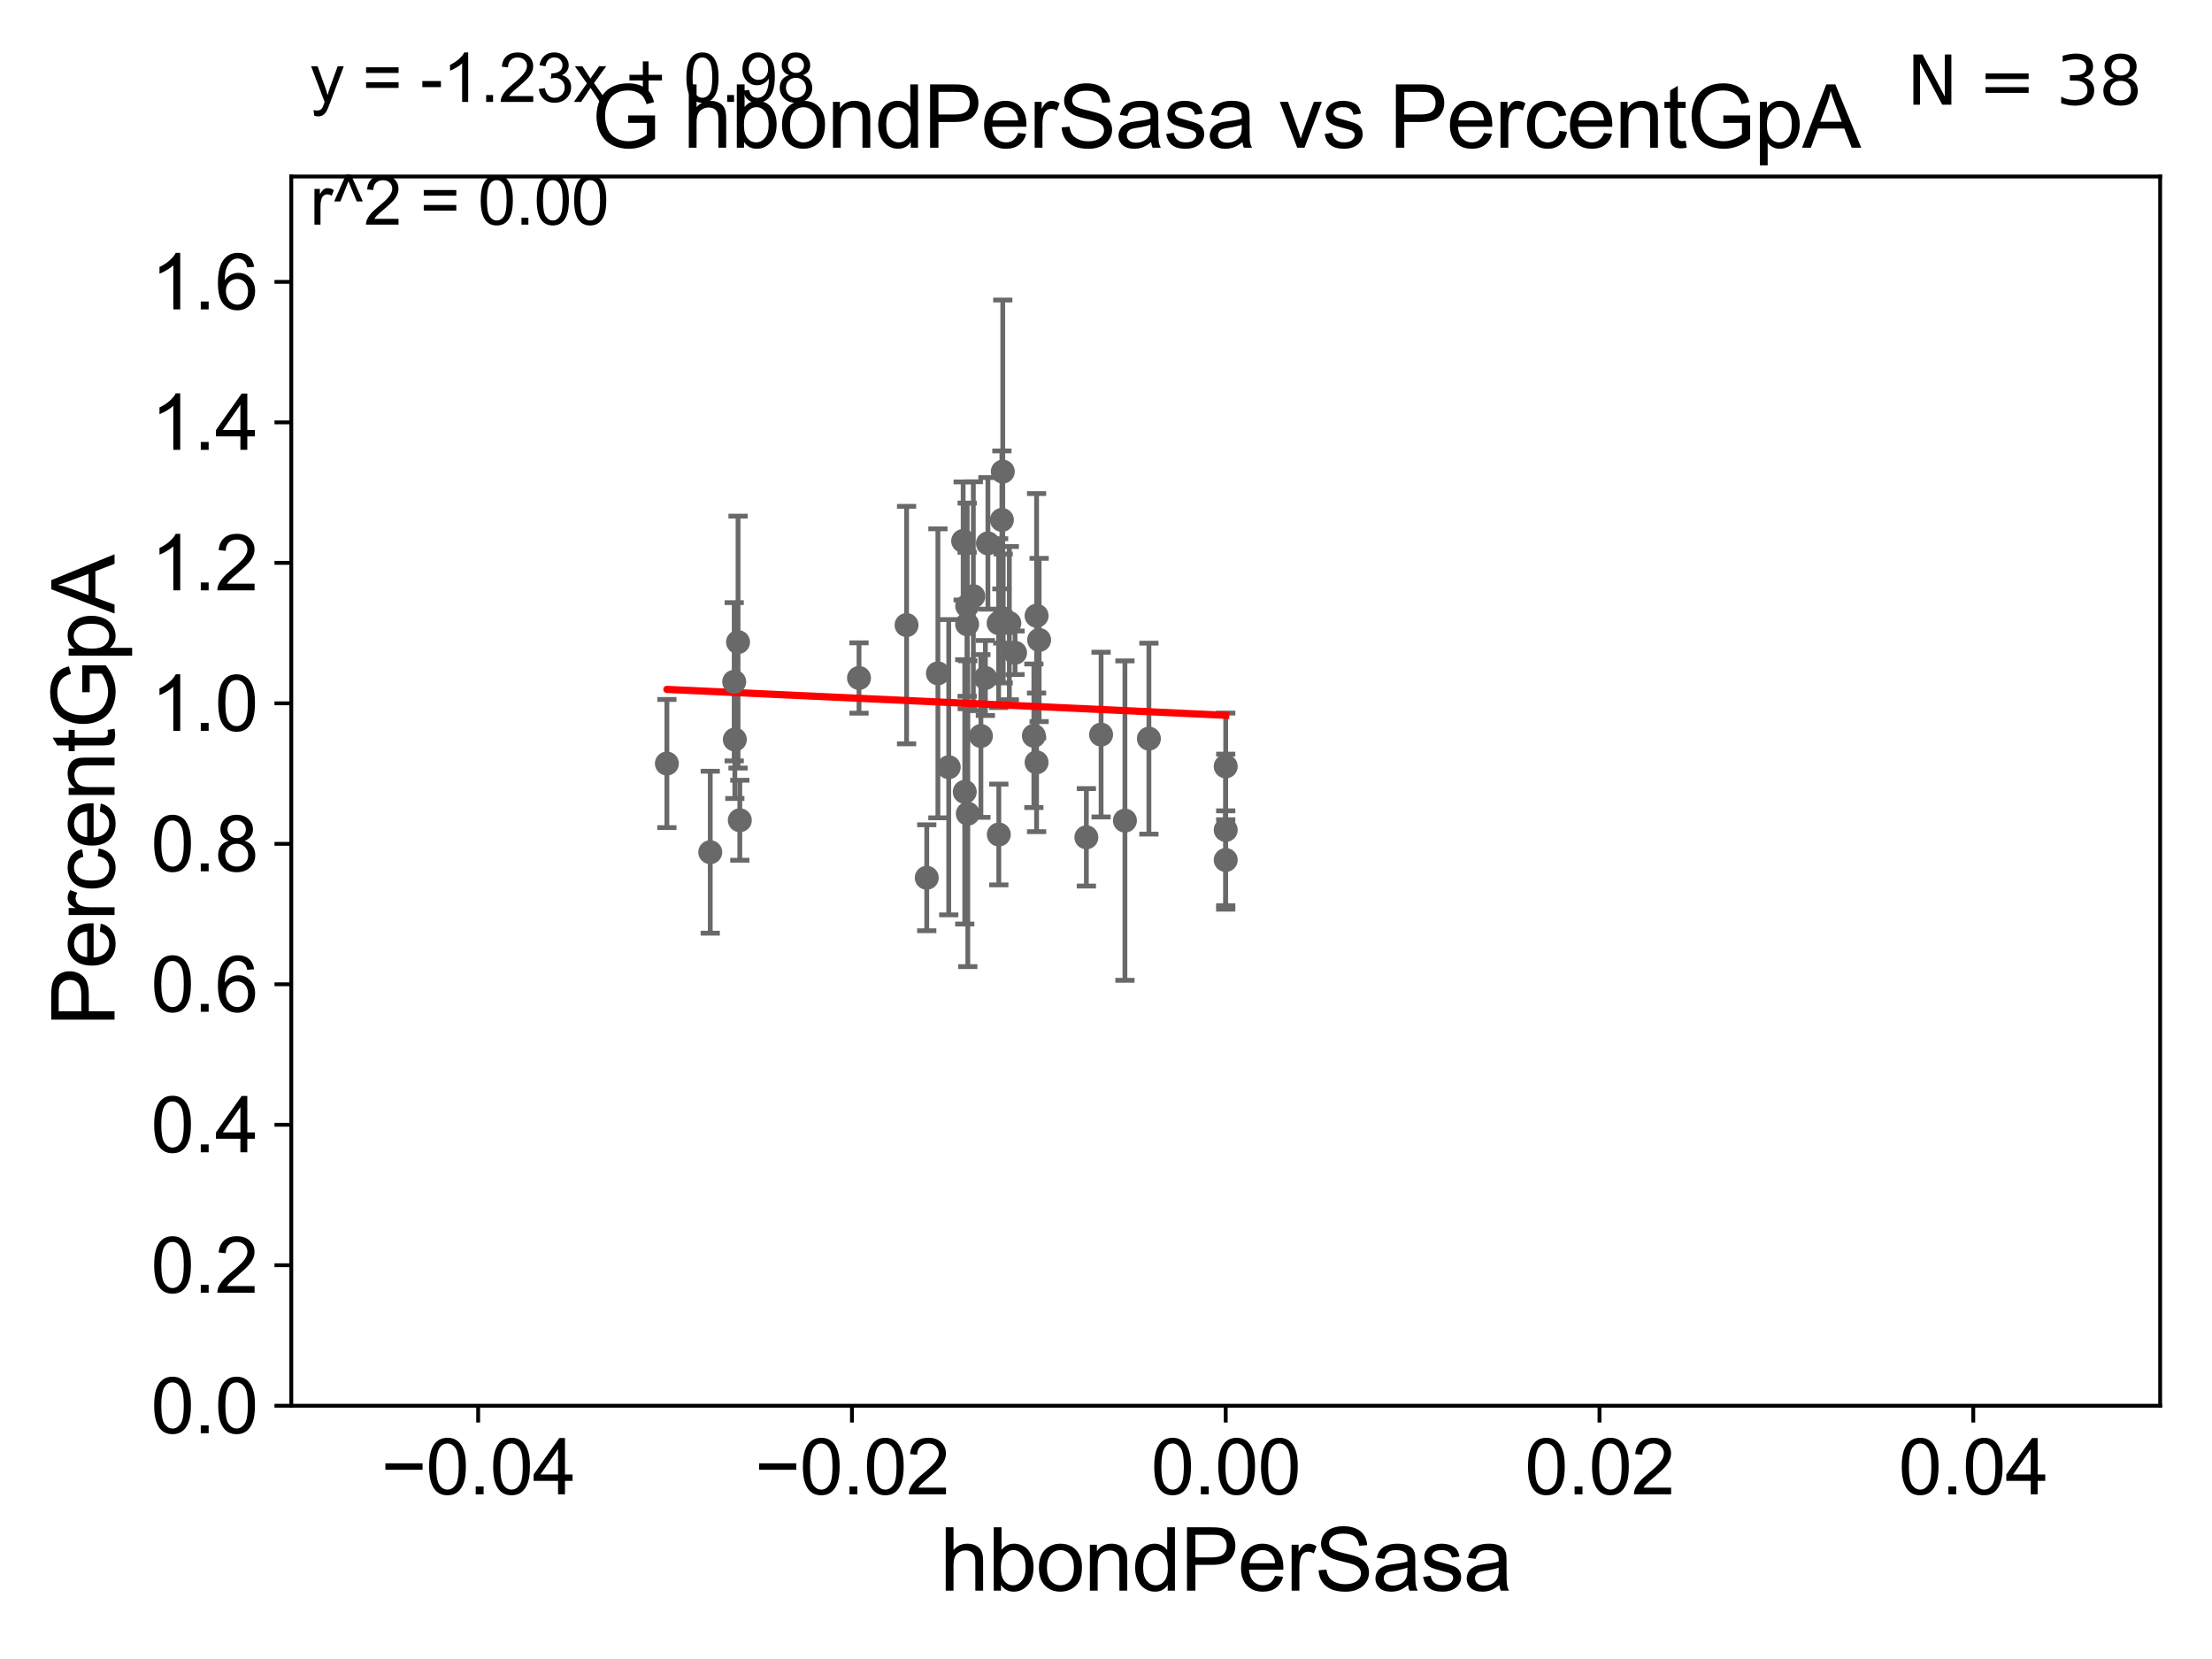 <?xml version="1.0" encoding="utf-8" standalone="no"?>
<!DOCTYPE svg PUBLIC "-//W3C//DTD SVG 1.1//EN"
  "http://www.w3.org/Graphics/SVG/1.1/DTD/svg11.dtd">
<svg xmlns:xlink="http://www.w3.org/1999/xlink" width="460.8pt" height="345.6pt" viewBox="0 0 460.8 345.6" xmlns="http://www.w3.org/2000/svg" version="1.1">
 <defs>
  <style type="text/css">*{stroke-linejoin: round; stroke-linecap: butt}</style>
 </defs>
 <g id="figure_1">
  <g id="patch_1">
   <path d="M 0 345.6 
L 460.8 345.6 
L 460.8 0 
L 0 0 
z
" style="fill: #ffffff"/>
  </g>
  <g id="axes_1">
   <g id="patch_2">
    <path d="M 60.68 292.84 
L 450 292.84 
L 450 36.775 
L 60.68 36.775 
z
" style="fill: #ffffff"/>
   </g>
   <g id="PathCollection_1">
    <defs>
     <path id="m31aa738f09" d="M 0 1.118 
C 0.297 1.118 0.581 1 0.791 0.791 
C 1 0.581 1.118 0.297 1.118 0 
C 1.118 -0.297 1 -0.581 0.791 -0.791 
C 0.581 -1 0.297 -1.118 0 -1.118 
C -0.297 -1.118 -0.581 -1 -0.791 -0.791 
C -1 -0.581 -1.118 -0.297 -1.118 0 
C -1.118 0.297 -1 0.581 -0.791 0.791 
C -0.581 1 -0.297 1.118 0 1.118 
z
" style="stroke: #696969"/>
    </defs>
    <g clip-path="url(#pdc4f01bf25)">
     <use xlink:href="#m31aa738f09" x="205.273" y="141.24" style="fill: #696969; stroke: #696969"/>
     <use xlink:href="#m31aa738f09" x="215.94" y="128.271" style="fill: #696969; stroke: #696969"/>
     <use xlink:href="#m31aa738f09" x="211.454" y="135.984" style="fill: #696969; stroke: #696969"/>
     <use xlink:href="#m31aa738f09" x="215.376" y="153.276" style="fill: #696969; stroke: #696969"/>
     <use xlink:href="#m31aa738f09" x="200.644" y="112.694" style="fill: #696969; stroke: #696969"/>
     <use xlink:href="#m31aa738f09" x="208.071" y="173.84" style="fill: #696969; stroke: #696969"/>
     <use xlink:href="#m31aa738f09" x="202.764" y="124.199" style="fill: #696969; stroke: #696969"/>
     <use xlink:href="#m31aa738f09" x="193.06" y="182.855" style="fill: #696969; stroke: #696969"/>
     <use xlink:href="#m31aa738f09" x="138.925" y="159.059" style="fill: #696969; stroke: #696969"/>
     <use xlink:href="#m31aa738f09" x="255.34" y="159.655" style="fill: #696969; stroke: #696969"/>
     <use xlink:href="#m31aa738f09" x="201.613" y="169.507" style="fill: #696969; stroke: #696969"/>
     <use xlink:href="#m31aa738f09" x="234.344" y="170.946" style="fill: #696969; stroke: #696969"/>
     <use xlink:href="#m31aa738f09" x="226.309" y="174.428" style="fill: #696969; stroke: #696969"/>
     <use xlink:href="#m31aa738f09" x="239.338" y="153.873" style="fill: #696969; stroke: #696969"/>
     <use xlink:href="#m31aa738f09" x="255.34" y="172.893" style="fill: #696969; stroke: #696969"/>
     <use xlink:href="#m31aa738f09" x="216.47" y="133.316" style="fill: #696969; stroke: #696969"/>
     <use xlink:href="#m31aa738f09" x="208.978" y="128.83" style="fill: #696969; stroke: #696969"/>
     <use xlink:href="#m31aa738f09" x="208.898" y="98.244" style="fill: #696969; stroke: #696969"/>
     <use xlink:href="#m31aa738f09" x="197.641" y="159.824" style="fill: #696969; stroke: #696969"/>
     <use xlink:href="#m31aa738f09" x="195.383" y="140.27" style="fill: #696969; stroke: #696969"/>
     <use xlink:href="#m31aa738f09" x="188.855" y="130.211" style="fill: #696969; stroke: #696969"/>
     <use xlink:href="#m31aa738f09" x="215.939" y="158.81" style="fill: #696969; stroke: #696969"/>
     <use xlink:href="#m31aa738f09" x="201.483" y="126.225" style="fill: #696969; stroke: #696969"/>
     <use xlink:href="#m31aa738f09" x="178.947" y="141.241" style="fill: #696969; stroke: #696969"/>
     <use xlink:href="#m31aa738f09" x="153.081" y="154.059" style="fill: #696969; stroke: #696969"/>
     <use xlink:href="#m31aa738f09" x="205.8" y="113.195" style="fill: #696969; stroke: #696969"/>
     <use xlink:href="#m31aa738f09" x="201.474" y="130.045" style="fill: #696969; stroke: #696969"/>
     <use xlink:href="#m31aa738f09" x="229.377" y="153.029" style="fill: #696969; stroke: #696969"/>
     <use xlink:href="#m31aa738f09" x="208.716" y="108.307" style="fill: #696969; stroke: #696969"/>
     <use xlink:href="#m31aa738f09" x="154.118" y="170.873" style="fill: #696969; stroke: #696969"/>
     <use xlink:href="#m31aa738f09" x="200.977" y="164.96" style="fill: #696969; stroke: #696969"/>
     <use xlink:href="#m31aa738f09" x="208.031" y="129.809" style="fill: #696969; stroke: #696969"/>
     <use xlink:href="#m31aa738f09" x="152.948" y="142.026" style="fill: #696969; stroke: #696969"/>
     <use xlink:href="#m31aa738f09" x="210.263" y="129.815" style="fill: #696969; stroke: #696969"/>
     <use xlink:href="#m31aa738f09" x="153.748" y="133.761" style="fill: #696969; stroke: #696969"/>
     <use xlink:href="#m31aa738f09" x="204.34" y="153.321" style="fill: #696969; stroke: #696969"/>
     <use xlink:href="#m31aa738f09" x="147.959" y="177.53" style="fill: #696969; stroke: #696969"/>
     <use xlink:href="#m31aa738f09" x="255.34" y="179.153" style="fill: #696969; stroke: #696969"/>
    </g>
   </g>
   <g id="matplotlib.axis_1">
    <g id="xtick_1">
     <g id="line2d_1">
      <defs>
       <path id="m302c452713" d="M 0 0 
L 0 3.5 
" style="stroke: #000000; stroke-width: 0.8"/>
      </defs>
      <g>
       <use xlink:href="#m302c452713" x="99.612" y="292.84" style="stroke: #000000; stroke-width: 0.8"/>
      </g>
     </g>
     <g id="text_1">
      <!-- −0.04 -->
      <g transform="translate(79.371 311.293)scale(0.16 -0.16)">
       <defs>
        <path id="ArialMT-2212" d="M 3381 1997 
L 356 1997 
L 356 2522 
L 3381 2522 
L 3381 1997 
z
" transform="scale(0.016)"/>
        <path id="ArialMT-30" d="M 266 2259 
Q 266 3072 433 3567 
Q 600 4063 929 4331 
Q 1259 4600 1759 4600 
Q 2128 4600 2406 4451 
Q 2684 4303 2865 4023 
Q 3047 3744 3150 3342 
Q 3253 2941 3253 2259 
Q 3253 1453 3087 958 
Q 2922 463 2592 192 
Q 2263 -78 1759 -78 
Q 1097 -78 719 397 
Q 266 969 266 2259 
z
M 844 2259 
Q 844 1131 1108 757 
Q 1372 384 1759 384 
Q 2147 384 2411 759 
Q 2675 1134 2675 2259 
Q 2675 3391 2411 3762 
Q 2147 4134 1753 4134 
Q 1366 4134 1134 3806 
Q 844 3388 844 2259 
z
" transform="scale(0.016)"/>
        <path id="ArialMT-2e" d="M 581 0 
L 581 641 
L 1222 641 
L 1222 0 
L 581 0 
z
" transform="scale(0.016)"/>
        <path id="ArialMT-34" d="M 2069 0 
L 2069 1097 
L 81 1097 
L 81 1613 
L 2172 4581 
L 2631 4581 
L 2631 1613 
L 3250 1613 
L 3250 1097 
L 2631 1097 
L 2631 0 
L 2069 0 
z
M 2069 1613 
L 2069 3678 
L 634 1613 
L 2069 1613 
z
" transform="scale(0.016)"/>
       </defs>
       <use xlink:href="#ArialMT-2212"/>
       <use xlink:href="#ArialMT-30" x="58.398"/>
       <use xlink:href="#ArialMT-2e" x="114.014"/>
       <use xlink:href="#ArialMT-30" x="141.797"/>
       <use xlink:href="#ArialMT-34" x="197.412"/>
      </g>
     </g>
    </g>
    <g id="xtick_2">
     <g id="line2d_2">
      <g>
       <use xlink:href="#m302c452713" x="177.476" y="292.84" style="stroke: #000000; stroke-width: 0.8"/>
      </g>
     </g>
     <g id="text_2">
      <!-- −0.02 -->
      <g transform="translate(157.235 311.293)scale(0.16 -0.16)">
       <defs>
        <path id="ArialMT-32" d="M 3222 541 
L 3222 0 
L 194 0 
Q 188 203 259 391 
Q 375 700 629 1000 
Q 884 1300 1366 1694 
Q 2113 2306 2375 2664 
Q 2638 3022 2638 3341 
Q 2638 3675 2398 3904 
Q 2159 4134 1775 4134 
Q 1369 4134 1125 3890 
Q 881 3647 878 3216 
L 300 3275 
Q 359 3922 746 4261 
Q 1134 4600 1788 4600 
Q 2447 4600 2831 4234 
Q 3216 3869 3216 3328 
Q 3216 3053 3103 2787 
Q 2991 2522 2730 2228 
Q 2469 1934 1863 1422 
Q 1356 997 1212 845 
Q 1069 694 975 541 
L 3222 541 
z
" transform="scale(0.016)"/>
       </defs>
       <use xlink:href="#ArialMT-2212"/>
       <use xlink:href="#ArialMT-30" x="58.398"/>
       <use xlink:href="#ArialMT-2e" x="114.014"/>
       <use xlink:href="#ArialMT-30" x="141.797"/>
       <use xlink:href="#ArialMT-32" x="197.412"/>
      </g>
     </g>
    </g>
    <g id="xtick_3">
     <g id="line2d_3">
      <g>
       <use xlink:href="#m302c452713" x="255.34" y="292.84" style="stroke: #000000; stroke-width: 0.8"/>
      </g>
     </g>
     <g id="text_3">
      <!-- 0.00 -->
      <g transform="translate(239.771 311.293)scale(0.16 -0.16)">
       <use xlink:href="#ArialMT-30"/>
       <use xlink:href="#ArialMT-2e" x="55.615"/>
       <use xlink:href="#ArialMT-30" x="83.398"/>
       <use xlink:href="#ArialMT-30" x="139.014"/>
      </g>
     </g>
    </g>
    <g id="xtick_4">
     <g id="line2d_4">
      <g>
       <use xlink:href="#m302c452713" x="333.204" y="292.84" style="stroke: #000000; stroke-width: 0.8"/>
      </g>
     </g>
     <g id="text_4">
      <!-- 0.02 -->
      <g transform="translate(317.635 311.293)scale(0.16 -0.16)">
       <use xlink:href="#ArialMT-30"/>
       <use xlink:href="#ArialMT-2e" x="55.615"/>
       <use xlink:href="#ArialMT-30" x="83.398"/>
       <use xlink:href="#ArialMT-32" x="139.014"/>
      </g>
     </g>
    </g>
    <g id="xtick_5">
     <g id="line2d_5">
      <g>
       <use xlink:href="#m302c452713" x="411.068" y="292.84" style="stroke: #000000; stroke-width: 0.8"/>
      </g>
     </g>
     <g id="text_5">
      <!-- 0.04 -->
      <g transform="translate(395.499 311.293)scale(0.16 -0.16)">
       <use xlink:href="#ArialMT-30"/>
       <use xlink:href="#ArialMT-2e" x="55.615"/>
       <use xlink:href="#ArialMT-30" x="83.398"/>
       <use xlink:href="#ArialMT-34" x="139.014"/>
      </g>
     </g>
    </g>
    <g id="text_6">
     <!-- hbondPerSasa -->
     <g transform="translate(195.798 331.357)scale(0.18 -0.18)">
      <defs>
       <path id="ArialMT-68" d="M 422 0 
L 422 4581 
L 984 4581 
L 984 2938 
Q 1378 3394 1978 3394 
Q 2347 3394 2619 3248 
Q 2891 3103 3008 2847 
Q 3125 2591 3125 2103 
L 3125 0 
L 2563 0 
L 2563 2103 
Q 2563 2525 2380 2717 
Q 2197 2909 1863 2909 
Q 1613 2909 1392 2779 
Q 1172 2650 1078 2428 
Q 984 2206 984 1816 
L 984 0 
L 422 0 
z
" transform="scale(0.016)"/>
       <path id="ArialMT-62" d="M 941 0 
L 419 0 
L 419 4581 
L 981 4581 
L 981 2947 
Q 1338 3394 1891 3394 
Q 2197 3394 2470 3270 
Q 2744 3147 2920 2923 
Q 3097 2700 3197 2384 
Q 3297 2069 3297 1709 
Q 3297 856 2875 390 
Q 2453 -75 1863 -75 
Q 1275 -75 941 416 
L 941 0 
z
M 934 1684 
Q 934 1088 1097 822 
Q 1363 388 1816 388 
Q 2184 388 2453 708 
Q 2722 1028 2722 1663 
Q 2722 2313 2464 2622 
Q 2206 2931 1841 2931 
Q 1472 2931 1203 2611 
Q 934 2291 934 1684 
z
" transform="scale(0.016)"/>
       <path id="ArialMT-6f" d="M 213 1659 
Q 213 2581 725 3025 
Q 1153 3394 1769 3394 
Q 2453 3394 2887 2945 
Q 3322 2497 3322 1706 
Q 3322 1066 3130 698 
Q 2938 331 2570 128 
Q 2203 -75 1769 -75 
Q 1072 -75 642 372 
Q 213 819 213 1659 
z
M 791 1659 
Q 791 1022 1069 705 
Q 1347 388 1769 388 
Q 2188 388 2466 706 
Q 2744 1025 2744 1678 
Q 2744 2294 2464 2611 
Q 2184 2928 1769 2928 
Q 1347 2928 1069 2612 
Q 791 2297 791 1659 
z
" transform="scale(0.016)"/>
       <path id="ArialMT-6e" d="M 422 0 
L 422 3319 
L 928 3319 
L 928 2847 
Q 1294 3394 1984 3394 
Q 2284 3394 2536 3286 
Q 2788 3178 2913 3003 
Q 3038 2828 3088 2588 
Q 3119 2431 3119 2041 
L 3119 0 
L 2556 0 
L 2556 2019 
Q 2556 2363 2490 2533 
Q 2425 2703 2258 2804 
Q 2091 2906 1866 2906 
Q 1506 2906 1245 2678 
Q 984 2450 984 1813 
L 984 0 
L 422 0 
z
" transform="scale(0.016)"/>
       <path id="ArialMT-64" d="M 2575 0 
L 2575 419 
Q 2259 -75 1647 -75 
Q 1250 -75 917 144 
Q 584 363 401 755 
Q 219 1147 219 1656 
Q 219 2153 384 2558 
Q 550 2963 881 3178 
Q 1213 3394 1622 3394 
Q 1922 3394 2156 3267 
Q 2391 3141 2538 2938 
L 2538 4581 
L 3097 4581 
L 3097 0 
L 2575 0 
z
M 797 1656 
Q 797 1019 1065 703 
Q 1334 388 1700 388 
Q 2069 388 2326 689 
Q 2584 991 2584 1609 
Q 2584 2291 2321 2609 
Q 2059 2928 1675 2928 
Q 1300 2928 1048 2622 
Q 797 2316 797 1656 
z
" transform="scale(0.016)"/>
       <path id="ArialMT-50" d="M 494 0 
L 494 4581 
L 2222 4581 
Q 2678 4581 2919 4538 
Q 3256 4481 3484 4323 
Q 3713 4166 3852 3881 
Q 3991 3597 3991 3256 
Q 3991 2672 3619 2267 
Q 3247 1863 2275 1863 
L 1100 1863 
L 1100 0 
L 494 0 
z
M 1100 2403 
L 2284 2403 
Q 2872 2403 3119 2622 
Q 3366 2841 3366 3238 
Q 3366 3525 3220 3729 
Q 3075 3934 2838 4000 
Q 2684 4041 2272 4041 
L 1100 4041 
L 1100 2403 
z
" transform="scale(0.016)"/>
       <path id="ArialMT-65" d="M 2694 1069 
L 3275 997 
Q 3138 488 2766 206 
Q 2394 -75 1816 -75 
Q 1088 -75 661 373 
Q 234 822 234 1631 
Q 234 2469 665 2931 
Q 1097 3394 1784 3394 
Q 2450 3394 2872 2941 
Q 3294 2488 3294 1666 
Q 3294 1616 3291 1516 
L 816 1516 
Q 847 969 1125 678 
Q 1403 388 1819 388 
Q 2128 388 2347 550 
Q 2566 713 2694 1069 
z
M 847 1978 
L 2700 1978 
Q 2663 2397 2488 2606 
Q 2219 2931 1791 2931 
Q 1403 2931 1139 2672 
Q 875 2413 847 1978 
z
" transform="scale(0.016)"/>
       <path id="ArialMT-72" d="M 416 0 
L 416 3319 
L 922 3319 
L 922 2816 
Q 1116 3169 1280 3281 
Q 1444 3394 1641 3394 
Q 1925 3394 2219 3213 
L 2025 2691 
Q 1819 2813 1613 2813 
Q 1428 2813 1281 2702 
Q 1134 2591 1072 2394 
Q 978 2094 978 1738 
L 978 0 
L 416 0 
z
" transform="scale(0.016)"/>
       <path id="ArialMT-53" d="M 288 1472 
L 859 1522 
Q 900 1178 1048 958 
Q 1197 738 1509 602 
Q 1822 466 2213 466 
Q 2559 466 2825 569 
Q 3091 672 3220 851 
Q 3350 1031 3350 1244 
Q 3350 1459 3225 1620 
Q 3100 1781 2813 1891 
Q 2628 1963 1997 2114 
Q 1366 2266 1113 2400 
Q 784 2572 623 2826 
Q 463 3081 463 3397 
Q 463 3744 659 4045 
Q 856 4347 1234 4503 
Q 1613 4659 2075 4659 
Q 2584 4659 2973 4495 
Q 3363 4331 3572 4012 
Q 3781 3694 3797 3291 
L 3216 3247 
Q 3169 3681 2898 3903 
Q 2628 4125 2100 4125 
Q 1550 4125 1298 3923 
Q 1047 3722 1047 3438 
Q 1047 3191 1225 3031 
Q 1400 2872 2139 2705 
Q 2878 2538 3153 2413 
Q 3553 2228 3743 1945 
Q 3934 1663 3934 1294 
Q 3934 928 3725 604 
Q 3516 281 3123 101 
Q 2731 -78 2241 -78 
Q 1619 -78 1198 103 
Q 778 284 539 648 
Q 300 1013 288 1472 
z
" transform="scale(0.016)"/>
       <path id="ArialMT-61" d="M 2588 409 
Q 2275 144 1986 34 
Q 1697 -75 1366 -75 
Q 819 -75 525 192 
Q 231 459 231 875 
Q 231 1119 342 1320 
Q 453 1522 633 1644 
Q 813 1766 1038 1828 
Q 1203 1872 1538 1913 
Q 2219 1994 2541 2106 
Q 2544 2222 2544 2253 
Q 2544 2597 2384 2738 
Q 2169 2928 1744 2928 
Q 1347 2928 1158 2789 
Q 969 2650 878 2297 
L 328 2372 
Q 403 2725 575 2942 
Q 747 3159 1072 3276 
Q 1397 3394 1825 3394 
Q 2250 3394 2515 3294 
Q 2781 3194 2906 3042 
Q 3031 2891 3081 2659 
Q 3109 2516 3109 2141 
L 3109 1391 
Q 3109 606 3145 398 
Q 3181 191 3288 0 
L 2700 0 
Q 2613 175 2588 409 
z
M 2541 1666 
Q 2234 1541 1622 1453 
Q 1275 1403 1131 1340 
Q 988 1278 909 1158 
Q 831 1038 831 891 
Q 831 666 1001 516 
Q 1172 366 1500 366 
Q 1825 366 2078 508 
Q 2331 650 2450 897 
Q 2541 1088 2541 1459 
L 2541 1666 
z
" transform="scale(0.016)"/>
       <path id="ArialMT-73" d="M 197 991 
L 753 1078 
Q 800 744 1014 566 
Q 1228 388 1613 388 
Q 2000 388 2187 545 
Q 2375 703 2375 916 
Q 2375 1106 2209 1216 
Q 2094 1291 1634 1406 
Q 1016 1563 777 1677 
Q 538 1791 414 1992 
Q 291 2194 291 2438 
Q 291 2659 392 2848 
Q 494 3038 669 3163 
Q 800 3259 1026 3326 
Q 1253 3394 1513 3394 
Q 1903 3394 2198 3281 
Q 2494 3169 2634 2976 
Q 2775 2784 2828 2463 
L 2278 2388 
Q 2241 2644 2061 2787 
Q 1881 2931 1553 2931 
Q 1166 2931 1000 2803 
Q 834 2675 834 2503 
Q 834 2394 903 2306 
Q 972 2216 1119 2156 
Q 1203 2125 1616 2013 
Q 2213 1853 2448 1751 
Q 2684 1650 2818 1456 
Q 2953 1263 2953 975 
Q 2953 694 2789 445 
Q 2625 197 2315 61 
Q 2006 -75 1616 -75 
Q 969 -75 630 194 
Q 291 463 197 991 
z
" transform="scale(0.016)"/>
      </defs>
      <use xlink:href="#ArialMT-68"/>
      <use xlink:href="#ArialMT-62" x="55.615"/>
      <use xlink:href="#ArialMT-6f" x="111.23"/>
      <use xlink:href="#ArialMT-6e" x="166.846"/>
      <use xlink:href="#ArialMT-64" x="222.461"/>
      <use xlink:href="#ArialMT-50" x="278.076"/>
      <use xlink:href="#ArialMT-65" x="344.775"/>
      <use xlink:href="#ArialMT-72" x="400.391"/>
      <use xlink:href="#ArialMT-53" x="433.691"/>
      <use xlink:href="#ArialMT-61" x="500.391"/>
      <use xlink:href="#ArialMT-73" x="556.006"/>
      <use xlink:href="#ArialMT-61" x="606.006"/>
     </g>
    </g>
   </g>
   <g id="matplotlib.axis_2">
    <g id="ytick_1">
     <g id="line2d_6">
      <defs>
       <path id="ma23eaa95b5" d="M 0 0 
L -3.5 0 
" style="stroke: #000000; stroke-width: 0.8"/>
      </defs>
      <g>
       <use xlink:href="#ma23eaa95b5" x="60.68" y="292.84" style="stroke: #000000; stroke-width: 0.8"/>
      </g>
     </g>
     <g id="text_7">
      <!-- 0.0 -->
      <g transform="translate(31.44 298.566)scale(0.16 -0.16)">
       <use xlink:href="#ArialMT-30"/>
       <use xlink:href="#ArialMT-2e" x="55.615"/>
       <use xlink:href="#ArialMT-30" x="83.398"/>
      </g>
     </g>
    </g>
    <g id="ytick_2">
     <g id="line2d_7">
      <g>
       <use xlink:href="#ma23eaa95b5" x="60.68" y="263.575" style="stroke: #000000; stroke-width: 0.8"/>
      </g>
     </g>
     <g id="text_8">
      <!-- 0.2 -->
      <g transform="translate(31.44 269.302)scale(0.16 -0.16)">
       <use xlink:href="#ArialMT-30"/>
       <use xlink:href="#ArialMT-2e" x="55.615"/>
       <use xlink:href="#ArialMT-32" x="83.398"/>
      </g>
     </g>
    </g>
    <g id="ytick_3">
     <g id="line2d_8">
      <g>
       <use xlink:href="#ma23eaa95b5" x="60.68" y="234.311" style="stroke: #000000; stroke-width: 0.8"/>
      </g>
     </g>
     <g id="text_9">
      <!-- 0.4 -->
      <g transform="translate(31.44 240.037)scale(0.16 -0.16)">
       <use xlink:href="#ArialMT-30"/>
       <use xlink:href="#ArialMT-2e" x="55.615"/>
       <use xlink:href="#ArialMT-34" x="83.398"/>
      </g>
     </g>
    </g>
    <g id="ytick_4">
     <g id="line2d_9">
      <g>
       <use xlink:href="#ma23eaa95b5" x="60.68" y="205.046" style="stroke: #000000; stroke-width: 0.8"/>
      </g>
     </g>
     <g id="text_10">
      <!-- 0.6 -->
      <g transform="translate(31.44 210.772)scale(0.16 -0.16)">
       <defs>
        <path id="ArialMT-36" d="M 3184 3459 
L 2625 3416 
Q 2550 3747 2413 3897 
Q 2184 4138 1850 4138 
Q 1581 4138 1378 3988 
Q 1113 3794 959 3422 
Q 806 3050 800 2363 
Q 1003 2672 1297 2822 
Q 1591 2972 1913 2972 
Q 2475 2972 2870 2558 
Q 3266 2144 3266 1488 
Q 3266 1056 3080 686 
Q 2894 316 2569 119 
Q 2244 -78 1831 -78 
Q 1128 -78 684 439 
Q 241 956 241 2144 
Q 241 3472 731 4075 
Q 1159 4600 1884 4600 
Q 2425 4600 2770 4297 
Q 3116 3994 3184 3459 
z
M 888 1484 
Q 888 1194 1011 928 
Q 1134 663 1356 523 
Q 1578 384 1822 384 
Q 2178 384 2434 671 
Q 2691 959 2691 1453 
Q 2691 1928 2437 2201 
Q 2184 2475 1800 2475 
Q 1419 2475 1153 2201 
Q 888 1928 888 1484 
z
" transform="scale(0.016)"/>
       </defs>
       <use xlink:href="#ArialMT-30"/>
       <use xlink:href="#ArialMT-2e" x="55.615"/>
       <use xlink:href="#ArialMT-36" x="83.398"/>
      </g>
     </g>
    </g>
    <g id="ytick_5">
     <g id="line2d_10">
      <g>
       <use xlink:href="#ma23eaa95b5" x="60.68" y="175.782" style="stroke: #000000; stroke-width: 0.8"/>
      </g>
     </g>
     <g id="text_11">
      <!-- 0.8 -->
      <g transform="translate(31.44 181.508)scale(0.16 -0.16)">
       <defs>
        <path id="ArialMT-38" d="M 1131 2484 
Q 781 2613 612 2850 
Q 444 3088 444 3419 
Q 444 3919 803 4259 
Q 1163 4600 1759 4600 
Q 2359 4600 2725 4251 
Q 3091 3903 3091 3403 
Q 3091 3084 2923 2848 
Q 2756 2613 2416 2484 
Q 2838 2347 3058 2040 
Q 3278 1734 3278 1309 
Q 3278 722 2862 322 
Q 2447 -78 1769 -78 
Q 1091 -78 675 323 
Q 259 725 259 1325 
Q 259 1772 486 2073 
Q 713 2375 1131 2484 
z
M 1019 3438 
Q 1019 3113 1228 2906 
Q 1438 2700 1772 2700 
Q 2097 2700 2305 2904 
Q 2513 3109 2513 3406 
Q 2513 3716 2298 3927 
Q 2084 4138 1766 4138 
Q 1444 4138 1231 3931 
Q 1019 3725 1019 3438 
z
M 838 1322 
Q 838 1081 952 856 
Q 1066 631 1291 507 
Q 1516 384 1775 384 
Q 2178 384 2440 643 
Q 2703 903 2703 1303 
Q 2703 1709 2433 1975 
Q 2163 2241 1756 2241 
Q 1359 2241 1098 1978 
Q 838 1716 838 1322 
z
" transform="scale(0.016)"/>
       </defs>
       <use xlink:href="#ArialMT-30"/>
       <use xlink:href="#ArialMT-2e" x="55.615"/>
       <use xlink:href="#ArialMT-38" x="83.398"/>
      </g>
     </g>
    </g>
    <g id="ytick_6">
     <g id="line2d_11">
      <g>
       <use xlink:href="#ma23eaa95b5" x="60.68" y="146.517" style="stroke: #000000; stroke-width: 0.8"/>
      </g>
     </g>
     <g id="text_12">
      <!-- 1.0 -->
      <g transform="translate(31.44 152.243)scale(0.16 -0.16)">
       <defs>
        <path id="ArialMT-31" d="M 2384 0 
L 1822 0 
L 1822 3584 
Q 1619 3391 1289 3197 
Q 959 3003 697 2906 
L 697 3450 
Q 1169 3672 1522 3987 
Q 1875 4303 2022 4600 
L 2384 4600 
L 2384 0 
z
" transform="scale(0.016)"/>
       </defs>
       <use xlink:href="#ArialMT-31"/>
       <use xlink:href="#ArialMT-2e" x="55.615"/>
       <use xlink:href="#ArialMT-30" x="83.398"/>
      </g>
     </g>
    </g>
    <g id="ytick_7">
     <g id="line2d_12">
      <g>
       <use xlink:href="#ma23eaa95b5" x="60.68" y="117.252" style="stroke: #000000; stroke-width: 0.8"/>
      </g>
     </g>
     <g id="text_13">
      <!-- 1.2 -->
      <g transform="translate(31.44 122.979)scale(0.16 -0.16)">
       <use xlink:href="#ArialMT-31"/>
       <use xlink:href="#ArialMT-2e" x="55.615"/>
       <use xlink:href="#ArialMT-32" x="83.398"/>
      </g>
     </g>
    </g>
    <g id="ytick_8">
     <g id="line2d_13">
      <g>
       <use xlink:href="#ma23eaa95b5" x="60.68" y="87.988" style="stroke: #000000; stroke-width: 0.8"/>
      </g>
     </g>
     <g id="text_14">
      <!-- 1.4 -->
      <g transform="translate(31.44 93.714)scale(0.16 -0.16)">
       <use xlink:href="#ArialMT-31"/>
       <use xlink:href="#ArialMT-2e" x="55.615"/>
       <use xlink:href="#ArialMT-34" x="83.398"/>
      </g>
     </g>
    </g>
    <g id="ytick_9">
     <g id="line2d_14">
      <g>
       <use xlink:href="#ma23eaa95b5" x="60.68" y="58.723" style="stroke: #000000; stroke-width: 0.8"/>
      </g>
     </g>
     <g id="text_15">
      <!-- 1.6 -->
      <g transform="translate(31.44 64.45)scale(0.16 -0.16)">
       <use xlink:href="#ArialMT-31"/>
       <use xlink:href="#ArialMT-2e" x="55.615"/>
       <use xlink:href="#ArialMT-36" x="83.398"/>
      </g>
     </g>
    </g>
    <g id="text_16">
     <!-- PercentGpA -->
     <g transform="translate(23.863 213.831)rotate(-90)scale(0.18 -0.18)">
      <defs>
       <path id="ArialMT-63" d="M 2588 1216 
L 3141 1144 
Q 3050 572 2676 248 
Q 2303 -75 1759 -75 
Q 1078 -75 664 370 
Q 250 816 250 1647 
Q 250 2184 428 2587 
Q 606 2991 970 3192 
Q 1334 3394 1763 3394 
Q 2303 3394 2647 3120 
Q 2991 2847 3088 2344 
L 2541 2259 
Q 2463 2594 2264 2762 
Q 2066 2931 1784 2931 
Q 1359 2931 1093 2626 
Q 828 2322 828 1663 
Q 828 994 1084 691 
Q 1341 388 1753 388 
Q 2084 388 2306 591 
Q 2528 794 2588 1216 
z
" transform="scale(0.016)"/>
       <path id="ArialMT-74" d="M 1650 503 
L 1731 6 
Q 1494 -44 1306 -44 
Q 1000 -44 831 53 
Q 663 150 594 308 
Q 525 466 525 972 
L 525 2881 
L 113 2881 
L 113 3319 
L 525 3319 
L 525 4141 
L 1084 4478 
L 1084 3319 
L 1650 3319 
L 1650 2881 
L 1084 2881 
L 1084 941 
Q 1084 700 1114 631 
Q 1144 563 1211 522 
Q 1278 481 1403 481 
Q 1497 481 1650 503 
z
" transform="scale(0.016)"/>
       <path id="ArialMT-47" d="M 2638 1797 
L 2638 2334 
L 4578 2338 
L 4578 638 
Q 4131 281 3656 101 
Q 3181 -78 2681 -78 
Q 2006 -78 1454 211 
Q 903 500 622 1047 
Q 341 1594 341 2269 
Q 341 2938 620 3517 
Q 900 4097 1425 4378 
Q 1950 4659 2634 4659 
Q 3131 4659 3532 4498 
Q 3934 4338 4162 4050 
Q 4391 3763 4509 3300 
L 3963 3150 
Q 3859 3500 3706 3700 
Q 3553 3900 3268 4020 
Q 2984 4141 2638 4141 
Q 2222 4141 1919 4014 
Q 1616 3888 1430 3681 
Q 1244 3475 1141 3228 
Q 966 2803 966 2306 
Q 966 1694 1177 1281 
Q 1388 869 1791 669 
Q 2194 469 2647 469 
Q 3041 469 3416 620 
Q 3791 772 3984 944 
L 3984 1797 
L 2638 1797 
z
" transform="scale(0.016)"/>
       <path id="ArialMT-70" d="M 422 -1272 
L 422 3319 
L 934 3319 
L 934 2888 
Q 1116 3141 1344 3267 
Q 1572 3394 1897 3394 
Q 2322 3394 2647 3175 
Q 2972 2956 3137 2557 
Q 3303 2159 3303 1684 
Q 3303 1175 3120 767 
Q 2938 359 2589 142 
Q 2241 -75 1856 -75 
Q 1575 -75 1351 44 
Q 1128 163 984 344 
L 984 -1272 
L 422 -1272 
z
M 931 1641 
Q 931 1000 1190 694 
Q 1450 388 1819 388 
Q 2194 388 2461 705 
Q 2728 1022 2728 1688 
Q 2728 2322 2467 2637 
Q 2206 2953 1844 2953 
Q 1484 2953 1207 2617 
Q 931 2281 931 1641 
z
" transform="scale(0.016)"/>
       <path id="ArialMT-41" d="M -9 0 
L 1750 4581 
L 2403 4581 
L 4278 0 
L 3588 0 
L 3053 1388 
L 1138 1388 
L 634 0 
L -9 0 
z
M 1313 1881 
L 2866 1881 
L 2388 3150 
Q 2169 3728 2063 4100 
Q 1975 3659 1816 3225 
L 1313 1881 
z
" transform="scale(0.016)"/>
      </defs>
      <use xlink:href="#ArialMT-50"/>
      <use xlink:href="#ArialMT-65" x="66.699"/>
      <use xlink:href="#ArialMT-72" x="122.314"/>
      <use xlink:href="#ArialMT-63" x="155.615"/>
      <use xlink:href="#ArialMT-65" x="205.615"/>
      <use xlink:href="#ArialMT-6e" x="261.23"/>
      <use xlink:href="#ArialMT-74" x="316.846"/>
      <use xlink:href="#ArialMT-47" x="344.629"/>
      <use xlink:href="#ArialMT-70" x="422.412"/>
      <use xlink:href="#ArialMT-41" x="478.027"/>
     </g>
    </g>
   </g>
   <g id="LineCollection_1">
    <path d="M 205.273 149.056 
L 205.273 133.425 
" clip-path="url(#pdc4f01bf25)" style="fill: none; stroke: #696969"/>
    <path d="M 215.94 153.721 
L 215.94 102.821 
" clip-path="url(#pdc4f01bf25)" style="fill: none; stroke: #696969"/>
    <path d="M 211.454 140.52 
L 211.454 131.448 
" clip-path="url(#pdc4f01bf25)" style="fill: none; stroke: #696969"/>
    <path d="M 215.376 168.229 
L 215.376 138.323 
" clip-path="url(#pdc4f01bf25)" style="fill: none; stroke: #696969"/>
    <path d="M 200.644 124.987 
L 200.644 100.401 
" clip-path="url(#pdc4f01bf25)" style="fill: none; stroke: #696969"/>
    <path d="M 208.071 184.335 
L 208.071 163.345 
" clip-path="url(#pdc4f01bf25)" style="fill: none; stroke: #696969"/>
    <path d="M 202.764 148.034 
L 202.764 100.364 
" clip-path="url(#pdc4f01bf25)" style="fill: none; stroke: #696969"/>
    <path d="M 193.06 193.889 
L 193.06 171.821 
" clip-path="url(#pdc4f01bf25)" style="fill: none; stroke: #696969"/>
    <path d="M 138.925 172.405 
L 138.925 145.712 
" clip-path="url(#pdc4f01bf25)" style="fill: none; stroke: #696969"/>
    <path d="M 255.34 170.762 
L 255.34 148.549 
" clip-path="url(#pdc4f01bf25)" style="fill: none; stroke: #696969"/>
    <path d="M 201.613 201.362 
L 201.613 137.652 
" clip-path="url(#pdc4f01bf25)" style="fill: none; stroke: #696969"/>
    <path d="M 234.344 204.216 
L 234.344 137.675 
" clip-path="url(#pdc4f01bf25)" style="fill: none; stroke: #696969"/>
    <path d="M 226.309 184.578 
L 226.309 164.278 
" clip-path="url(#pdc4f01bf25)" style="fill: none; stroke: #696969"/>
    <path d="M 239.338 173.761 
L 239.338 133.985 
" clip-path="url(#pdc4f01bf25)" style="fill: none; stroke: #696969"/>
    <path d="M 255.34 188.684 
L 255.34 157.102 
" clip-path="url(#pdc4f01bf25)" style="fill: none; stroke: #696969"/>
    <path d="M 216.47 150.319 
L 216.47 116.313 
" clip-path="url(#pdc4f01bf25)" style="fill: none; stroke: #696969"/>
    <path d="M 208.978 142.256 
L 208.978 115.404 
" clip-path="url(#pdc4f01bf25)" style="fill: none; stroke: #696969"/>
    <path d="M 208.898 133.986 
L 208.898 62.503 
" clip-path="url(#pdc4f01bf25)" style="fill: none; stroke: #696969"/>
    <path d="M 197.641 190.579 
L 197.641 129.068 
" clip-path="url(#pdc4f01bf25)" style="fill: none; stroke: #696969"/>
    <path d="M 195.383 170.369 
L 195.383 110.171 
" clip-path="url(#pdc4f01bf25)" style="fill: none; stroke: #696969"/>
    <path d="M 188.855 154.95 
L 188.855 105.473 
" clip-path="url(#pdc4f01bf25)" style="fill: none; stroke: #696969"/>
    <path d="M 215.939 173.248 
L 215.939 144.373 
" clip-path="url(#pdc4f01bf25)" style="fill: none; stroke: #696969"/>
    <path d="M 201.483 147.644 
L 201.483 104.806 
" clip-path="url(#pdc4f01bf25)" style="fill: none; stroke: #696969"/>
    <path d="M 178.947 148.57 
L 178.947 133.913 
" clip-path="url(#pdc4f01bf25)" style="fill: none; stroke: #696969"/>
    <path d="M 153.081 166.344 
L 153.081 141.774 
" clip-path="url(#pdc4f01bf25)" style="fill: none; stroke: #696969"/>
    <path d="M 205.8 126.9 
L 205.8 99.49 
" clip-path="url(#pdc4f01bf25)" style="fill: none; stroke: #696969"/>
    <path d="M 201.474 145.04 
L 201.474 115.05 
" clip-path="url(#pdc4f01bf25)" style="fill: none; stroke: #696969"/>
    <path d="M 229.377 170.188 
L 229.377 135.87 
" clip-path="url(#pdc4f01bf25)" style="fill: none; stroke: #696969"/>
    <path d="M 208.716 122.681 
L 208.716 93.933 
" clip-path="url(#pdc4f01bf25)" style="fill: none; stroke: #696969"/>
    <path d="M 154.118 179.204 
L 154.118 162.542 
" clip-path="url(#pdc4f01bf25)" style="fill: none; stroke: #696969"/>
    <path d="M 200.977 192.492 
L 200.977 137.428 
" clip-path="url(#pdc4f01bf25)" style="fill: none; stroke: #696969"/>
    <path d="M 208.031 147.398 
L 208.031 112.22 
" clip-path="url(#pdc4f01bf25)" style="fill: none; stroke: #696969"/>
    <path d="M 152.948 158.513 
L 152.948 125.539 
" clip-path="url(#pdc4f01bf25)" style="fill: none; stroke: #696969"/>
    <path d="M 210.263 145.774 
L 210.263 113.856 
" clip-path="url(#pdc4f01bf25)" style="fill: none; stroke: #696969"/>
    <path d="M 153.748 160.002 
L 153.748 107.521 
" clip-path="url(#pdc4f01bf25)" style="fill: none; stroke: #696969"/>
    <path d="M 204.34 170.269 
L 204.34 136.372 
" clip-path="url(#pdc4f01bf25)" style="fill: none; stroke: #696969"/>
    <path d="M 147.959 194.397 
L 147.959 160.662 
" clip-path="url(#pdc4f01bf25)" style="fill: none; stroke: #696969"/>
    <path d="M 255.34 189.393 
L 255.34 168.912 
" clip-path="url(#pdc4f01bf25)" style="fill: none; stroke: #696969"/>
   </g>
   <g id="line2d_15">
    <defs>
     <path id="m5bc69a2eb6" d="M 2 0 
L -2 -0 
" style="stroke: #696969"/>
    </defs>
    <g clip-path="url(#pdc4f01bf25)">
     <use xlink:href="#m5bc69a2eb6" x="205.273" y="149.056" style="fill: #696969; stroke: #696969"/>
     <use xlink:href="#m5bc69a2eb6" x="215.94" y="153.721" style="fill: #696969; stroke: #696969"/>
     <use xlink:href="#m5bc69a2eb6" x="211.454" y="140.52" style="fill: #696969; stroke: #696969"/>
     <use xlink:href="#m5bc69a2eb6" x="215.376" y="168.229" style="fill: #696969; stroke: #696969"/>
     <use xlink:href="#m5bc69a2eb6" x="200.644" y="124.987" style="fill: #696969; stroke: #696969"/>
     <use xlink:href="#m5bc69a2eb6" x="208.071" y="184.335" style="fill: #696969; stroke: #696969"/>
     <use xlink:href="#m5bc69a2eb6" x="202.764" y="148.034" style="fill: #696969; stroke: #696969"/>
     <use xlink:href="#m5bc69a2eb6" x="193.06" y="193.889" style="fill: #696969; stroke: #696969"/>
     <use xlink:href="#m5bc69a2eb6" x="138.925" y="172.405" style="fill: #696969; stroke: #696969"/>
     <use xlink:href="#m5bc69a2eb6" x="255.34" y="170.762" style="fill: #696969; stroke: #696969"/>
     <use xlink:href="#m5bc69a2eb6" x="201.613" y="201.362" style="fill: #696969; stroke: #696969"/>
     <use xlink:href="#m5bc69a2eb6" x="234.344" y="204.216" style="fill: #696969; stroke: #696969"/>
     <use xlink:href="#m5bc69a2eb6" x="226.309" y="184.578" style="fill: #696969; stroke: #696969"/>
     <use xlink:href="#m5bc69a2eb6" x="239.338" y="173.761" style="fill: #696969; stroke: #696969"/>
     <use xlink:href="#m5bc69a2eb6" x="255.34" y="188.684" style="fill: #696969; stroke: #696969"/>
     <use xlink:href="#m5bc69a2eb6" x="216.47" y="150.319" style="fill: #696969; stroke: #696969"/>
     <use xlink:href="#m5bc69a2eb6" x="208.978" y="142.256" style="fill: #696969; stroke: #696969"/>
     <use xlink:href="#m5bc69a2eb6" x="208.898" y="133.986" style="fill: #696969; stroke: #696969"/>
     <use xlink:href="#m5bc69a2eb6" x="197.641" y="190.579" style="fill: #696969; stroke: #696969"/>
     <use xlink:href="#m5bc69a2eb6" x="195.383" y="170.369" style="fill: #696969; stroke: #696969"/>
     <use xlink:href="#m5bc69a2eb6" x="188.855" y="154.95" style="fill: #696969; stroke: #696969"/>
     <use xlink:href="#m5bc69a2eb6" x="215.939" y="173.248" style="fill: #696969; stroke: #696969"/>
     <use xlink:href="#m5bc69a2eb6" x="201.483" y="147.644" style="fill: #696969; stroke: #696969"/>
     <use xlink:href="#m5bc69a2eb6" x="178.947" y="148.57" style="fill: #696969; stroke: #696969"/>
     <use xlink:href="#m5bc69a2eb6" x="153.081" y="166.344" style="fill: #696969; stroke: #696969"/>
     <use xlink:href="#m5bc69a2eb6" x="205.8" y="126.9" style="fill: #696969; stroke: #696969"/>
     <use xlink:href="#m5bc69a2eb6" x="201.474" y="145.04" style="fill: #696969; stroke: #696969"/>
     <use xlink:href="#m5bc69a2eb6" x="229.377" y="170.188" style="fill: #696969; stroke: #696969"/>
     <use xlink:href="#m5bc69a2eb6" x="208.716" y="122.681" style="fill: #696969; stroke: #696969"/>
     <use xlink:href="#m5bc69a2eb6" x="154.118" y="179.204" style="fill: #696969; stroke: #696969"/>
     <use xlink:href="#m5bc69a2eb6" x="200.977" y="192.492" style="fill: #696969; stroke: #696969"/>
     <use xlink:href="#m5bc69a2eb6" x="208.031" y="147.398" style="fill: #696969; stroke: #696969"/>
     <use xlink:href="#m5bc69a2eb6" x="152.948" y="158.513" style="fill: #696969; stroke: #696969"/>
     <use xlink:href="#m5bc69a2eb6" x="210.263" y="145.774" style="fill: #696969; stroke: #696969"/>
     <use xlink:href="#m5bc69a2eb6" x="153.748" y="160.002" style="fill: #696969; stroke: #696969"/>
     <use xlink:href="#m5bc69a2eb6" x="204.34" y="170.269" style="fill: #696969; stroke: #696969"/>
     <use xlink:href="#m5bc69a2eb6" x="147.959" y="194.397" style="fill: #696969; stroke: #696969"/>
     <use xlink:href="#m5bc69a2eb6" x="255.34" y="189.393" style="fill: #696969; stroke: #696969"/>
    </g>
   </g>
   <g id="line2d_16">
    <g clip-path="url(#pdc4f01bf25)">
     <use xlink:href="#m5bc69a2eb6" x="205.273" y="133.425" style="fill: #696969; stroke: #696969"/>
     <use xlink:href="#m5bc69a2eb6" x="215.94" y="102.821" style="fill: #696969; stroke: #696969"/>
     <use xlink:href="#m5bc69a2eb6" x="211.454" y="131.448" style="fill: #696969; stroke: #696969"/>
     <use xlink:href="#m5bc69a2eb6" x="215.376" y="138.323" style="fill: #696969; stroke: #696969"/>
     <use xlink:href="#m5bc69a2eb6" x="200.644" y="100.401" style="fill: #696969; stroke: #696969"/>
     <use xlink:href="#m5bc69a2eb6" x="208.071" y="163.345" style="fill: #696969; stroke: #696969"/>
     <use xlink:href="#m5bc69a2eb6" x="202.764" y="100.364" style="fill: #696969; stroke: #696969"/>
     <use xlink:href="#m5bc69a2eb6" x="193.06" y="171.821" style="fill: #696969; stroke: #696969"/>
     <use xlink:href="#m5bc69a2eb6" x="138.925" y="145.712" style="fill: #696969; stroke: #696969"/>
     <use xlink:href="#m5bc69a2eb6" x="255.34" y="148.549" style="fill: #696969; stroke: #696969"/>
     <use xlink:href="#m5bc69a2eb6" x="201.613" y="137.652" style="fill: #696969; stroke: #696969"/>
     <use xlink:href="#m5bc69a2eb6" x="234.344" y="137.675" style="fill: #696969; stroke: #696969"/>
     <use xlink:href="#m5bc69a2eb6" x="226.309" y="164.278" style="fill: #696969; stroke: #696969"/>
     <use xlink:href="#m5bc69a2eb6" x="239.338" y="133.985" style="fill: #696969; stroke: #696969"/>
     <use xlink:href="#m5bc69a2eb6" x="255.34" y="157.102" style="fill: #696969; stroke: #696969"/>
     <use xlink:href="#m5bc69a2eb6" x="216.47" y="116.313" style="fill: #696969; stroke: #696969"/>
     <use xlink:href="#m5bc69a2eb6" x="208.978" y="115.404" style="fill: #696969; stroke: #696969"/>
     <use xlink:href="#m5bc69a2eb6" x="208.898" y="62.503" style="fill: #696969; stroke: #696969"/>
     <use xlink:href="#m5bc69a2eb6" x="197.641" y="129.068" style="fill: #696969; stroke: #696969"/>
     <use xlink:href="#m5bc69a2eb6" x="195.383" y="110.171" style="fill: #696969; stroke: #696969"/>
     <use xlink:href="#m5bc69a2eb6" x="188.855" y="105.473" style="fill: #696969; stroke: #696969"/>
     <use xlink:href="#m5bc69a2eb6" x="215.939" y="144.373" style="fill: #696969; stroke: #696969"/>
     <use xlink:href="#m5bc69a2eb6" x="201.483" y="104.806" style="fill: #696969; stroke: #696969"/>
     <use xlink:href="#m5bc69a2eb6" x="178.947" y="133.913" style="fill: #696969; stroke: #696969"/>
     <use xlink:href="#m5bc69a2eb6" x="153.081" y="141.774" style="fill: #696969; stroke: #696969"/>
     <use xlink:href="#m5bc69a2eb6" x="205.8" y="99.49" style="fill: #696969; stroke: #696969"/>
     <use xlink:href="#m5bc69a2eb6" x="201.474" y="115.05" style="fill: #696969; stroke: #696969"/>
     <use xlink:href="#m5bc69a2eb6" x="229.377" y="135.87" style="fill: #696969; stroke: #696969"/>
     <use xlink:href="#m5bc69a2eb6" x="208.716" y="93.933" style="fill: #696969; stroke: #696969"/>
     <use xlink:href="#m5bc69a2eb6" x="154.118" y="162.542" style="fill: #696969; stroke: #696969"/>
     <use xlink:href="#m5bc69a2eb6" x="200.977" y="137.428" style="fill: #696969; stroke: #696969"/>
     <use xlink:href="#m5bc69a2eb6" x="208.031" y="112.22" style="fill: #696969; stroke: #696969"/>
     <use xlink:href="#m5bc69a2eb6" x="152.948" y="125.539" style="fill: #696969; stroke: #696969"/>
     <use xlink:href="#m5bc69a2eb6" x="210.263" y="113.856" style="fill: #696969; stroke: #696969"/>
     <use xlink:href="#m5bc69a2eb6" x="153.748" y="107.521" style="fill: #696969; stroke: #696969"/>
     <use xlink:href="#m5bc69a2eb6" x="204.34" y="136.372" style="fill: #696969; stroke: #696969"/>
     <use xlink:href="#m5bc69a2eb6" x="147.959" y="160.662" style="fill: #696969; stroke: #696969"/>
     <use xlink:href="#m5bc69a2eb6" x="255.34" y="168.912" style="fill: #696969; stroke: #696969"/>
    </g>
   </g>
   <g id="line2d_17">
    <path d="M 205.273 146.687 
L 215.94 147.181 
L 211.454 146.973 
L 215.376 147.155 
L 200.644 146.473 
L 208.071 146.817 
L 202.764 146.571 
L 193.06 146.121 
L 138.925 143.613 
L 255.34 149.006 
L 201.613 146.517 
L 234.344 148.034 
L 226.309 147.662 
L 239.338 148.265 
L 255.34 149.006 
L 216.47 147.206 
L 208.978 146.859 
L 208.898 146.855 
L 197.641 146.333 
L 195.383 146.229 
L 188.855 145.926 
L 215.939 147.181 
L 201.483 146.511 
L 178.947 145.467 
L 153.081 144.269 
L 205.8 146.711 
L 201.474 146.511 
L 229.377 147.804 
L 208.716 146.847 
L 154.118 144.317 
L 200.977 146.488 
L 208.031 146.815 
L 152.948 144.263 
L 210.263 146.918 
L 153.748 144.3 
L 204.34 146.644 
L 147.959 144.032 
L 255.34 149.006 
" clip-path="url(#pdc4f01bf25)" style="fill: none; stroke: #ff0000; stroke-width: 1.5; stroke-linecap: square"/>
   </g>
   <g id="line2d_18">
    <defs>
     <path id="mcdd8b86efc" d="M 0 2 
C 0.53 2 1.039 1.789 1.414 1.414 
C 1.789 1.039 2 0.53 2 0 
C 2 -0.53 1.789 -1.039 1.414 -1.414 
C 1.039 -1.789 0.53 -2 0 -2 
C -0.53 -2 -1.039 -1.789 -1.414 -1.414 
C -1.789 -1.039 -2 -0.53 -2 0 
C -2 0.53 -1.789 1.039 -1.414 1.414 
C -1.039 1.789 -0.53 2 0 2 
z
" style="stroke: #696969"/>
    </defs>
    <g clip-path="url(#pdc4f01bf25)">
     <use xlink:href="#mcdd8b86efc" x="205.273" y="141.24" style="fill: #696969; stroke: #696969"/>
     <use xlink:href="#mcdd8b86efc" x="215.94" y="128.271" style="fill: #696969; stroke: #696969"/>
     <use xlink:href="#mcdd8b86efc" x="211.454" y="135.984" style="fill: #696969; stroke: #696969"/>
     <use xlink:href="#mcdd8b86efc" x="215.376" y="153.276" style="fill: #696969; stroke: #696969"/>
     <use xlink:href="#mcdd8b86efc" x="200.644" y="112.694" style="fill: #696969; stroke: #696969"/>
     <use xlink:href="#mcdd8b86efc" x="208.071" y="173.84" style="fill: #696969; stroke: #696969"/>
     <use xlink:href="#mcdd8b86efc" x="202.764" y="124.199" style="fill: #696969; stroke: #696969"/>
     <use xlink:href="#mcdd8b86efc" x="193.06" y="182.855" style="fill: #696969; stroke: #696969"/>
     <use xlink:href="#mcdd8b86efc" x="138.925" y="159.059" style="fill: #696969; stroke: #696969"/>
     <use xlink:href="#mcdd8b86efc" x="255.34" y="159.655" style="fill: #696969; stroke: #696969"/>
     <use xlink:href="#mcdd8b86efc" x="201.613" y="169.507" style="fill: #696969; stroke: #696969"/>
     <use xlink:href="#mcdd8b86efc" x="234.344" y="170.946" style="fill: #696969; stroke: #696969"/>
     <use xlink:href="#mcdd8b86efc" x="226.309" y="174.428" style="fill: #696969; stroke: #696969"/>
     <use xlink:href="#mcdd8b86efc" x="239.338" y="153.873" style="fill: #696969; stroke: #696969"/>
     <use xlink:href="#mcdd8b86efc" x="255.34" y="172.893" style="fill: #696969; stroke: #696969"/>
     <use xlink:href="#mcdd8b86efc" x="216.47" y="133.316" style="fill: #696969; stroke: #696969"/>
     <use xlink:href="#mcdd8b86efc" x="208.978" y="128.83" style="fill: #696969; stroke: #696969"/>
     <use xlink:href="#mcdd8b86efc" x="208.898" y="98.244" style="fill: #696969; stroke: #696969"/>
     <use xlink:href="#mcdd8b86efc" x="197.641" y="159.824" style="fill: #696969; stroke: #696969"/>
     <use xlink:href="#mcdd8b86efc" x="195.383" y="140.27" style="fill: #696969; stroke: #696969"/>
     <use xlink:href="#mcdd8b86efc" x="188.855" y="130.211" style="fill: #696969; stroke: #696969"/>
     <use xlink:href="#mcdd8b86efc" x="215.939" y="158.81" style="fill: #696969; stroke: #696969"/>
     <use xlink:href="#mcdd8b86efc" x="201.483" y="126.225" style="fill: #696969; stroke: #696969"/>
     <use xlink:href="#mcdd8b86efc" x="178.947" y="141.241" style="fill: #696969; stroke: #696969"/>
     <use xlink:href="#mcdd8b86efc" x="153.081" y="154.059" style="fill: #696969; stroke: #696969"/>
     <use xlink:href="#mcdd8b86efc" x="205.8" y="113.195" style="fill: #696969; stroke: #696969"/>
     <use xlink:href="#mcdd8b86efc" x="201.474" y="130.045" style="fill: #696969; stroke: #696969"/>
     <use xlink:href="#mcdd8b86efc" x="229.377" y="153.029" style="fill: #696969; stroke: #696969"/>
     <use xlink:href="#mcdd8b86efc" x="208.716" y="108.307" style="fill: #696969; stroke: #696969"/>
     <use xlink:href="#mcdd8b86efc" x="154.118" y="170.873" style="fill: #696969; stroke: #696969"/>
     <use xlink:href="#mcdd8b86efc" x="200.977" y="164.96" style="fill: #696969; stroke: #696969"/>
     <use xlink:href="#mcdd8b86efc" x="208.031" y="129.809" style="fill: #696969; stroke: #696969"/>
     <use xlink:href="#mcdd8b86efc" x="152.948" y="142.026" style="fill: #696969; stroke: #696969"/>
     <use xlink:href="#mcdd8b86efc" x="210.263" y="129.815" style="fill: #696969; stroke: #696969"/>
     <use xlink:href="#mcdd8b86efc" x="153.748" y="133.761" style="fill: #696969; stroke: #696969"/>
     <use xlink:href="#mcdd8b86efc" x="204.34" y="153.321" style="fill: #696969; stroke: #696969"/>
     <use xlink:href="#mcdd8b86efc" x="147.959" y="177.53" style="fill: #696969; stroke: #696969"/>
     <use xlink:href="#mcdd8b86efc" x="255.34" y="179.153" style="fill: #696969; stroke: #696969"/>
    </g>
   </g>
   <g id="patch_3">
    <path d="M 60.68 292.84 
L 60.68 36.775 
" style="fill: none; stroke: #000000; stroke-width: 0.8; stroke-linejoin: miter; stroke-linecap: square"/>
   </g>
   <g id="patch_4">
    <path d="M 450 292.84 
L 450 36.775 
" style="fill: none; stroke: #000000; stroke-width: 0.8; stroke-linejoin: miter; stroke-linecap: square"/>
   </g>
   <g id="patch_5">
    <path d="M 60.68 292.84 
L 450 292.84 
" style="fill: none; stroke: #000000; stroke-width: 0.8; stroke-linejoin: miter; stroke-linecap: square"/>
   </g>
   <g id="patch_6">
    <path d="M 60.68 36.775 
L 450 36.775 
" style="fill: none; stroke: #000000; stroke-width: 0.8; stroke-linejoin: miter; stroke-linecap: square"/>
   </g>
   <g id="text_17">
    <!-- N = 38 -->
    <g transform="translate(397.188 21.806)scale(0.14 -0.14)">
     <defs>
      <path id="DejaVuSans-4e" d="M 628 4666 
L 1478 4666 
L 3547 763 
L 3547 4666 
L 4159 4666 
L 4159 0 
L 3309 0 
L 1241 3903 
L 1241 0 
L 628 0 
L 628 4666 
z
" transform="scale(0.016)"/>
      <path id="DejaVuSans-20" transform="scale(0.016)"/>
      <path id="DejaVuSans-3d" d="M 678 2906 
L 4684 2906 
L 4684 2381 
L 678 2381 
L 678 2906 
z
M 678 1631 
L 4684 1631 
L 4684 1100 
L 678 1100 
L 678 1631 
z
" transform="scale(0.016)"/>
      <path id="DejaVuSans-33" d="M 2597 2516 
Q 3050 2419 3304 2112 
Q 3559 1806 3559 1356 
Q 3559 666 3084 287 
Q 2609 -91 1734 -91 
Q 1441 -91 1130 -33 
Q 819 25 488 141 
L 488 750 
Q 750 597 1062 519 
Q 1375 441 1716 441 
Q 2309 441 2620 675 
Q 2931 909 2931 1356 
Q 2931 1769 2642 2001 
Q 2353 2234 1838 2234 
L 1294 2234 
L 1294 2753 
L 1863 2753 
Q 2328 2753 2575 2939 
Q 2822 3125 2822 3475 
Q 2822 3834 2567 4026 
Q 2313 4219 1838 4219 
Q 1578 4219 1281 4162 
Q 984 4106 628 3988 
L 628 4550 
Q 988 4650 1302 4700 
Q 1616 4750 1894 4750 
Q 2613 4750 3031 4423 
Q 3450 4097 3450 3541 
Q 3450 3153 3228 2886 
Q 3006 2619 2597 2516 
z
" transform="scale(0.016)"/>
      <path id="DejaVuSans-38" d="M 2034 2216 
Q 1584 2216 1326 1975 
Q 1069 1734 1069 1313 
Q 1069 891 1326 650 
Q 1584 409 2034 409 
Q 2484 409 2743 651 
Q 3003 894 3003 1313 
Q 3003 1734 2745 1975 
Q 2488 2216 2034 2216 
z
M 1403 2484 
Q 997 2584 770 2862 
Q 544 3141 544 3541 
Q 544 4100 942 4425 
Q 1341 4750 2034 4750 
Q 2731 4750 3128 4425 
Q 3525 4100 3525 3541 
Q 3525 3141 3298 2862 
Q 3072 2584 2669 2484 
Q 3125 2378 3379 2068 
Q 3634 1759 3634 1313 
Q 3634 634 3220 271 
Q 2806 -91 2034 -91 
Q 1263 -91 848 271 
Q 434 634 434 1313 
Q 434 1759 690 2068 
Q 947 2378 1403 2484 
z
M 1172 3481 
Q 1172 3119 1398 2916 
Q 1625 2713 2034 2713 
Q 2441 2713 2670 2916 
Q 2900 3119 2900 3481 
Q 2900 3844 2670 4047 
Q 2441 4250 2034 4250 
Q 1625 4250 1398 4047 
Q 1172 3844 1172 3481 
z
" transform="scale(0.016)"/>
     </defs>
     <use xlink:href="#DejaVuSans-4e"/>
     <use xlink:href="#DejaVuSans-20" x="74.805"/>
     <use xlink:href="#DejaVuSans-3d" x="106.592"/>
     <use xlink:href="#DejaVuSans-20" x="190.381"/>
     <use xlink:href="#DejaVuSans-33" x="222.168"/>
     <use xlink:href="#DejaVuSans-38" x="285.791"/>
    </g>
   </g>
   <g id="text_18">
    <!-- r^2 = 0.00 -->
    <g transform="translate(64.573 46.796)scale(0.14 -0.14)">
     <defs>
      <path id="ArialMT-5e" d="M 747 2156 
L 169 2156 
L 1272 4659 
L 1725 4659 
L 2834 2156 
L 2269 2156 
L 1497 4022 
L 747 2156 
z
" transform="scale(0.016)"/>
      <path id="ArialMT-20" transform="scale(0.016)"/>
      <path id="ArialMT-3d" d="M 3381 2694 
L 356 2694 
L 356 3219 
L 3381 3219 
L 3381 2694 
z
M 3381 1303 
L 356 1303 
L 356 1828 
L 3381 1828 
L 3381 1303 
z
" transform="scale(0.016)"/>
     </defs>
     <use xlink:href="#ArialMT-72"/>
     <use xlink:href="#ArialMT-5e" x="33.301"/>
     <use xlink:href="#ArialMT-32" x="80.225"/>
     <use xlink:href="#ArialMT-20" x="135.84"/>
     <use xlink:href="#ArialMT-3d" x="163.623"/>
     <use xlink:href="#ArialMT-20" x="222.021"/>
     <use xlink:href="#ArialMT-30" x="249.805"/>
     <use xlink:href="#ArialMT-2e" x="305.42"/>
     <use xlink:href="#ArialMT-30" x="333.203"/>
     <use xlink:href="#ArialMT-30" x="388.818"/>
    </g>
   </g>
   <g id="text_19">
    <!-- y = -1.23x + 0.98 -->
    <g transform="translate(64.573 21.231)scale(0.14 -0.14)">
     <defs>
      <path id="ArialMT-79" d="M 397 -1278 
L 334 -750 
Q 519 -800 656 -800 
Q 844 -800 956 -737 
Q 1069 -675 1141 -563 
Q 1194 -478 1313 -144 
Q 1328 -97 1363 -6 
L 103 3319 
L 709 3319 
L 1400 1397 
Q 1534 1031 1641 628 
Q 1738 1016 1872 1384 
L 2581 3319 
L 3144 3319 
L 1881 -56 
Q 1678 -603 1566 -809 
Q 1416 -1088 1222 -1217 
Q 1028 -1347 759 -1347 
Q 597 -1347 397 -1278 
z
" transform="scale(0.016)"/>
      <path id="ArialMT-2d" d="M 203 1375 
L 203 1941 
L 1931 1941 
L 1931 1375 
L 203 1375 
z
" transform="scale(0.016)"/>
      <path id="ArialMT-33" d="M 269 1209 
L 831 1284 
Q 928 806 1161 595 
Q 1394 384 1728 384 
Q 2125 384 2398 659 
Q 2672 934 2672 1341 
Q 2672 1728 2419 1979 
Q 2166 2231 1775 2231 
Q 1616 2231 1378 2169 
L 1441 2663 
Q 1497 2656 1531 2656 
Q 1891 2656 2178 2843 
Q 2466 3031 2466 3422 
Q 2466 3731 2256 3934 
Q 2047 4138 1716 4138 
Q 1388 4138 1169 3931 
Q 950 3725 888 3313 
L 325 3413 
Q 428 3978 793 4289 
Q 1159 4600 1703 4600 
Q 2078 4600 2393 4439 
Q 2709 4278 2876 4000 
Q 3044 3722 3044 3409 
Q 3044 3113 2884 2869 
Q 2725 2625 2413 2481 
Q 2819 2388 3044 2092 
Q 3269 1797 3269 1353 
Q 3269 753 2831 336 
Q 2394 -81 1725 -81 
Q 1122 -81 723 278 
Q 325 638 269 1209 
z
" transform="scale(0.016)"/>
      <path id="ArialMT-78" d="M 47 0 
L 1259 1725 
L 138 3319 
L 841 3319 
L 1350 2541 
Q 1494 2319 1581 2169 
Q 1719 2375 1834 2534 
L 2394 3319 
L 3066 3319 
L 1919 1756 
L 3153 0 
L 2463 0 
L 1781 1031 
L 1600 1309 
L 728 0 
L 47 0 
z
" transform="scale(0.016)"/>
      <path id="ArialMT-2b" d="M 1603 741 
L 1603 1997 
L 356 1997 
L 356 2522 
L 1603 2522 
L 1603 3769 
L 2134 3769 
L 2134 2522 
L 3381 2522 
L 3381 1997 
L 2134 1997 
L 2134 741 
L 1603 741 
z
" transform="scale(0.016)"/>
      <path id="ArialMT-39" d="M 350 1059 
L 891 1109 
Q 959 728 1153 556 
Q 1347 384 1650 384 
Q 1909 384 2104 503 
Q 2300 622 2425 820 
Q 2550 1019 2634 1356 
Q 2719 1694 2719 2044 
Q 2719 2081 2716 2156 
Q 2547 1888 2255 1720 
Q 1963 1553 1622 1553 
Q 1053 1553 659 1965 
Q 266 2378 266 3053 
Q 266 3750 677 4175 
Q 1088 4600 1706 4600 
Q 2153 4600 2523 4359 
Q 2894 4119 3086 3673 
Q 3278 3228 3278 2384 
Q 3278 1506 3087 986 
Q 2897 466 2520 194 
Q 2144 -78 1638 -78 
Q 1100 -78 759 220 
Q 419 519 350 1059 
z
M 2653 3081 
Q 2653 3566 2395 3850 
Q 2138 4134 1775 4134 
Q 1400 4134 1122 3828 
Q 844 3522 844 3034 
Q 844 2597 1108 2323 
Q 1372 2050 1759 2050 
Q 2150 2050 2401 2323 
Q 2653 2597 2653 3081 
z
" transform="scale(0.016)"/>
     </defs>
     <use xlink:href="#ArialMT-79"/>
     <use xlink:href="#ArialMT-20" x="50"/>
     <use xlink:href="#ArialMT-3d" x="77.783"/>
     <use xlink:href="#ArialMT-20" x="136.182"/>
     <use xlink:href="#ArialMT-2d" x="163.965"/>
     <use xlink:href="#ArialMT-31" x="197.266"/>
     <use xlink:href="#ArialMT-2e" x="252.881"/>
     <use xlink:href="#ArialMT-32" x="280.664"/>
     <use xlink:href="#ArialMT-33" x="336.279"/>
     <use xlink:href="#ArialMT-78" x="391.895"/>
     <use xlink:href="#ArialMT-20" x="441.895"/>
     <use xlink:href="#ArialMT-2b" x="469.678"/>
     <use xlink:href="#ArialMT-20" x="528.076"/>
     <use xlink:href="#ArialMT-30" x="555.859"/>
     <use xlink:href="#ArialMT-2e" x="611.475"/>
     <use xlink:href="#ArialMT-39" x="639.258"/>
     <use xlink:href="#ArialMT-38" x="694.873"/>
    </g>
   </g>
   <g id="text_20">
    <!-- G hbondPerSasa vs PercentGpA -->
    <g transform="translate(123.273 30.775)scale(0.18 -0.18)">
     <defs>
      <path id="ArialMT-76" d="M 1344 0 
L 81 3319 
L 675 3319 
L 1388 1331 
Q 1503 1009 1600 663 
Q 1675 925 1809 1294 
L 2547 3319 
L 3125 3319 
L 1869 0 
L 1344 0 
z
" transform="scale(0.016)"/>
     </defs>
     <use xlink:href="#ArialMT-47"/>
     <use xlink:href="#ArialMT-20" x="77.783"/>
     <use xlink:href="#ArialMT-68" x="105.566"/>
     <use xlink:href="#ArialMT-62" x="161.182"/>
     <use xlink:href="#ArialMT-6f" x="216.797"/>
     <use xlink:href="#ArialMT-6e" x="272.412"/>
     <use xlink:href="#ArialMT-64" x="328.027"/>
     <use xlink:href="#ArialMT-50" x="383.643"/>
     <use xlink:href="#ArialMT-65" x="450.342"/>
     <use xlink:href="#ArialMT-72" x="505.957"/>
     <use xlink:href="#ArialMT-53" x="539.258"/>
     <use xlink:href="#ArialMT-61" x="605.957"/>
     <use xlink:href="#ArialMT-73" x="661.572"/>
     <use xlink:href="#ArialMT-61" x="711.572"/>
     <use xlink:href="#ArialMT-20" x="767.188"/>
     <use xlink:href="#ArialMT-76" x="794.971"/>
     <use xlink:href="#ArialMT-73" x="844.971"/>
     <use xlink:href="#ArialMT-20" x="894.971"/>
     <use xlink:href="#ArialMT-50" x="922.754"/>
     <use xlink:href="#ArialMT-65" x="989.453"/>
     <use xlink:href="#ArialMT-72" x="1045.068"/>
     <use xlink:href="#ArialMT-63" x="1078.369"/>
     <use xlink:href="#ArialMT-65" x="1128.369"/>
     <use xlink:href="#ArialMT-6e" x="1183.984"/>
     <use xlink:href="#ArialMT-74" x="1239.6"/>
     <use xlink:href="#ArialMT-47" x="1267.383"/>
     <use xlink:href="#ArialMT-70" x="1345.166"/>
     <use xlink:href="#ArialMT-41" x="1400.781"/>
    </g>
   </g>
  </g>
 </g>
 <defs>
  <clipPath id="pdc4f01bf25">
   <rect x="60.68" y="36.775" width="389.32" height="256.065"/>
  </clipPath>
 </defs>
</svg>
